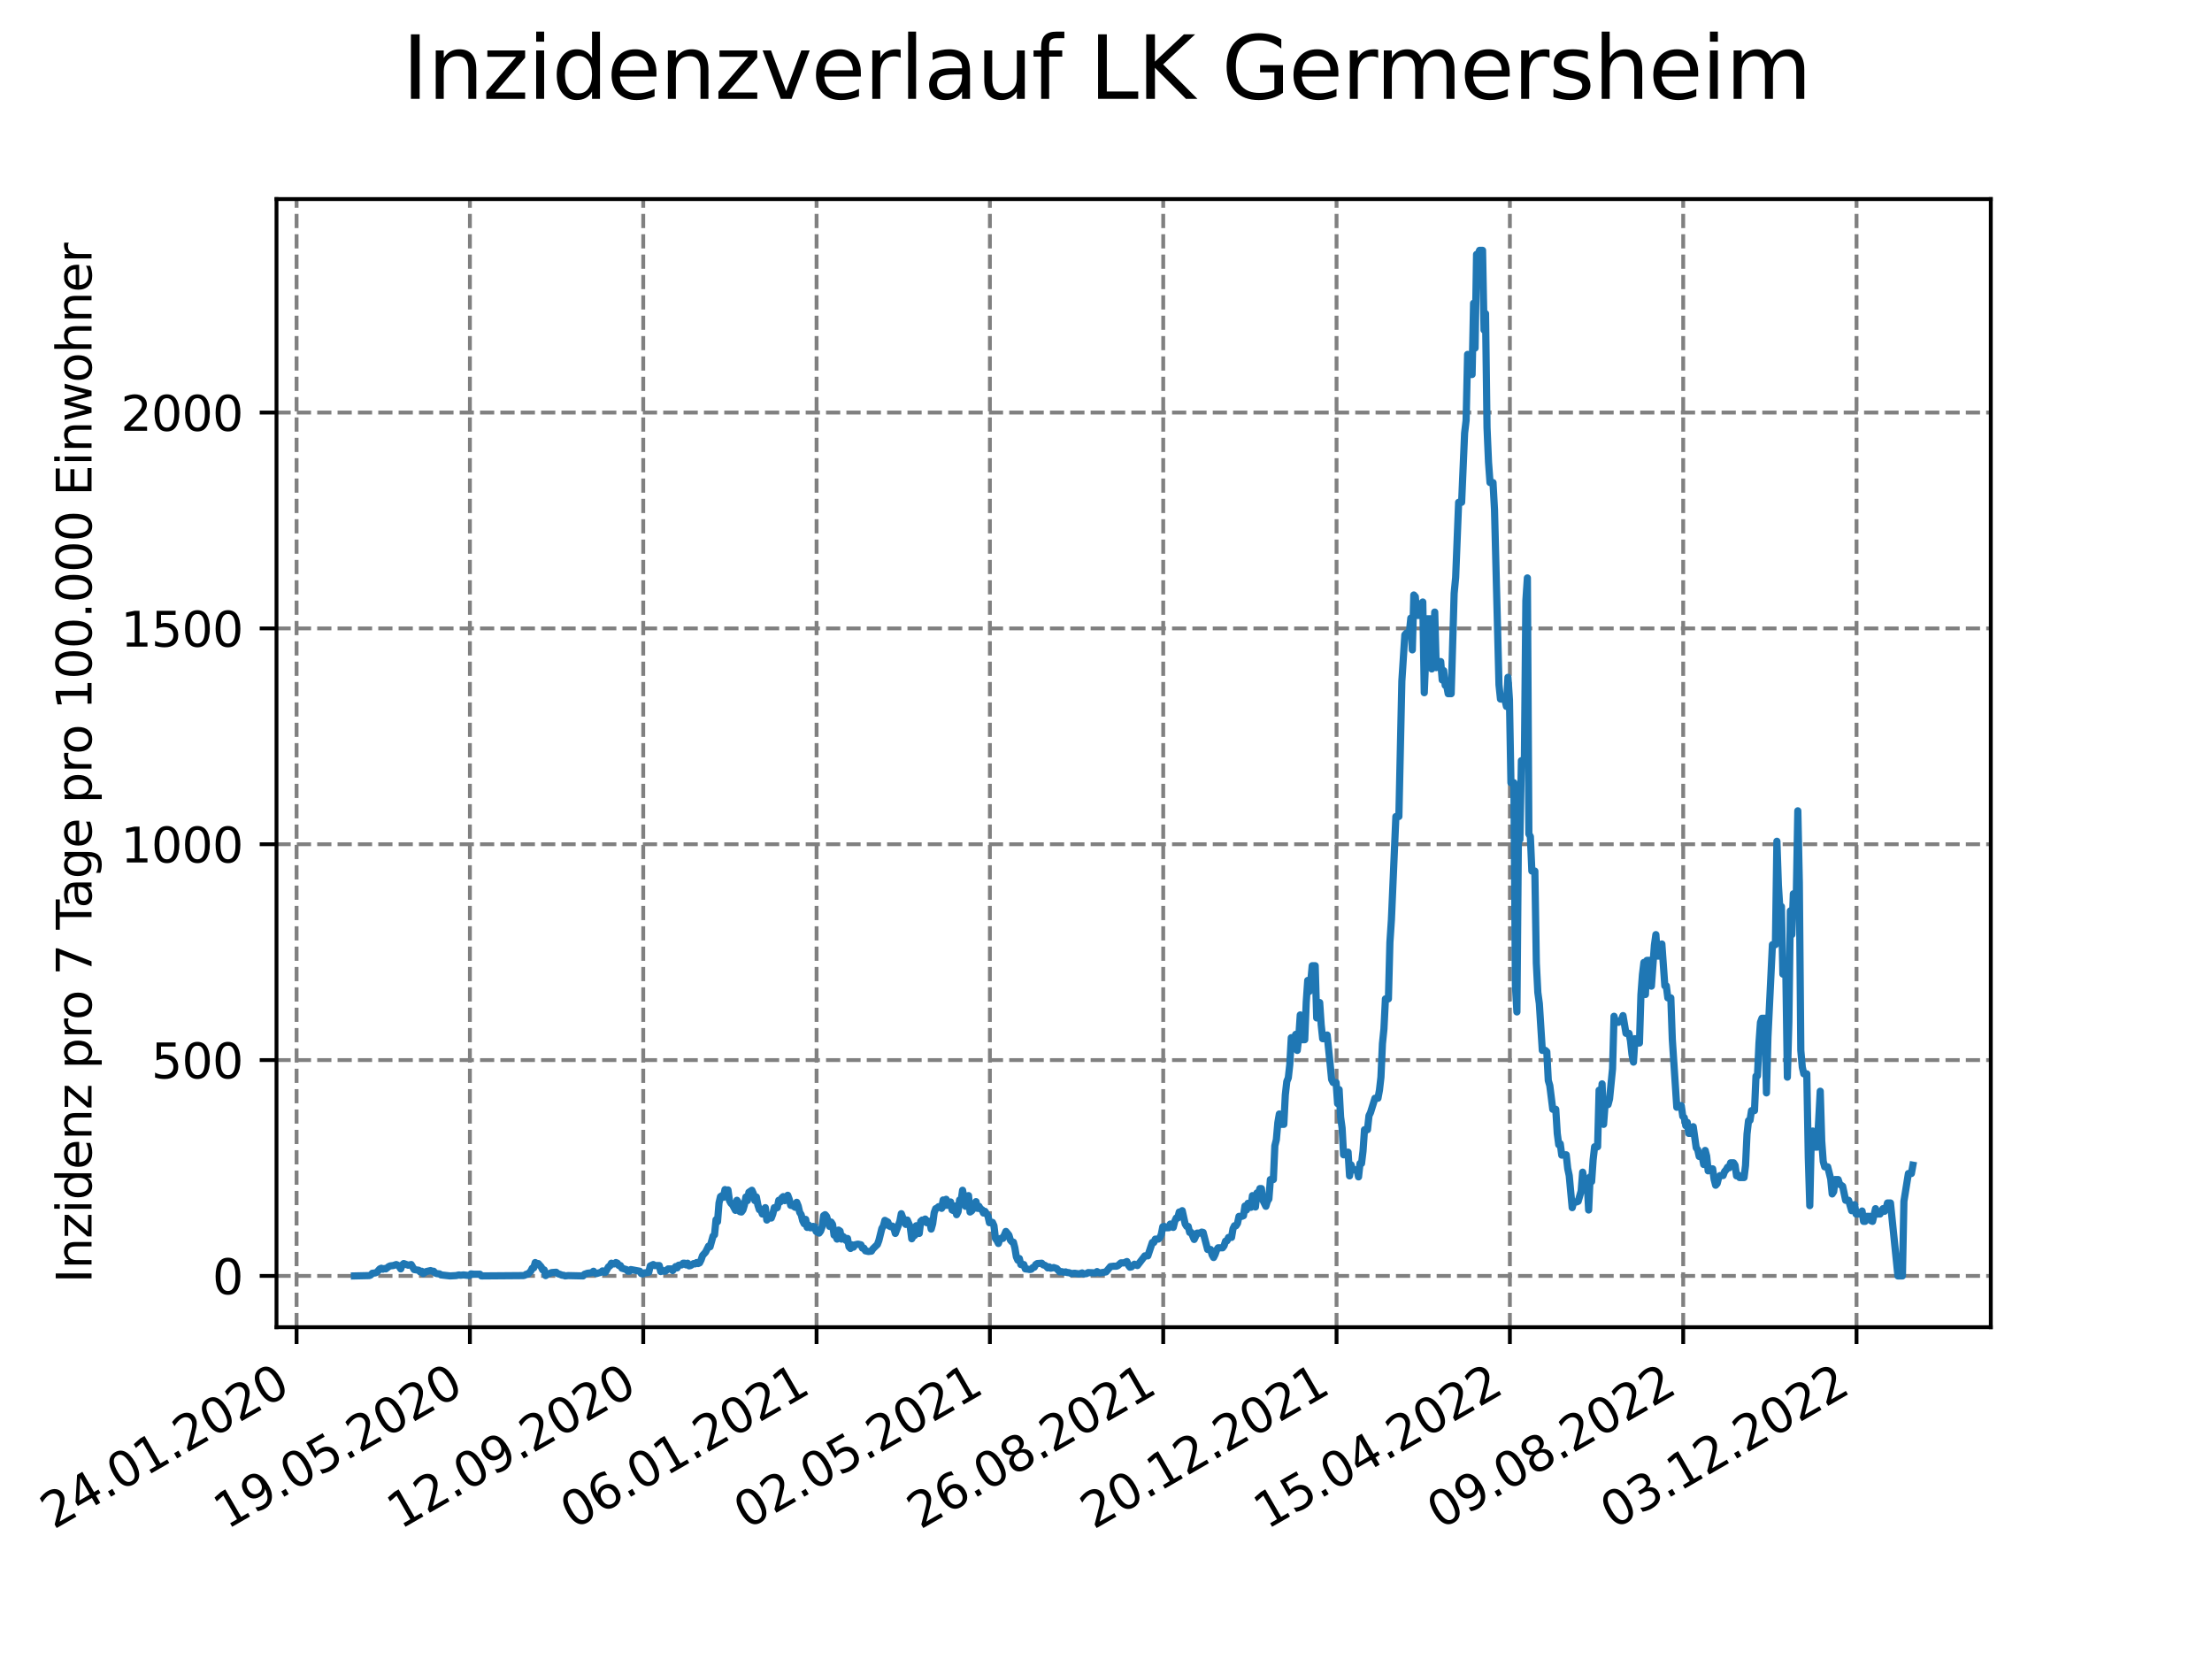 <?xml version="1.0" encoding="utf-8" standalone="no"?>
<!DOCTYPE svg PUBLIC "-//W3C//DTD SVG 1.1//EN"
  "http://www.w3.org/Graphics/SVG/1.1/DTD/svg11.dtd">
<svg xmlns:xlink="http://www.w3.org/1999/xlink" width="460.8pt" height="345.6pt" viewBox="0 0 460.8 345.6" xmlns="http://www.w3.org/2000/svg" version="1.1">
 <defs>
  <style type="text/css">*{stroke-linejoin: round; stroke-linecap: butt}</style>
 </defs>
 <g id="figure_1">
  <g id="patch_1">
   <path d="M 0 345.6 
L 460.8 345.6 
L 460.8 0 
L 0 0 
z
" style="fill: #ffffff"/>
  </g>
  <g id="axes_1">
   <g id="patch_2">
    <path d="M 57.6 276.48 
L 414.72 276.48 
L 414.72 41.472 
L 57.6 41.472 
z
" style="fill: #ffffff"/>
   </g>
   <g id="matplotlib.axis_1">
    <g id="xtick_1">
     <g id="line2d_1">
      <path d="M 61.784 276.48 
L 61.784 41.472 
" clip-path="url(#pcd611fc2a2)" style="fill: none; stroke-dasharray: 2.96,1.28; stroke-dashoffset: 0; stroke: #808080; stroke-width: 0.8"/>
     </g>
     <g id="line2d_2">
      <defs>
       <path id="mb6d4f9612e" d="M 0 0 
L 0 3.5 
" style="stroke: #000000; stroke-width: 0.8"/>
      </defs>
      <g>
       <use xlink:href="#mb6d4f9612e" x="61.784" y="276.48" style="stroke: #000000; stroke-width: 0.8"/>
      </g>
     </g>
     <g id="text_1">
      <!-- 24.01.2020 -->
      <g transform="translate(11.159 318.689) rotate(-30) scale(0.1 -0.1)">
       <defs>
        <path id="DejaVuSans-32" d="M 1228 531 
L 3431 531 
L 3431 0 
L 469 0 
L 469 531 
Q 828 903 1448 1529 
Q 2069 2156 2228 2338 
Q 2531 2678 2651 2914 
Q 2772 3150 2772 3378 
Q 2772 3750 2511 3984 
Q 2250 4219 1831 4219 
Q 1534 4219 1204 4116 
Q 875 4013 500 3803 
L 500 4441 
Q 881 4594 1212 4672 
Q 1544 4750 1819 4750 
Q 2544 4750 2975 4387 
Q 3406 4025 3406 3419 
Q 3406 3131 3298 2873 
Q 3191 2616 2906 2266 
Q 2828 2175 2409 1742 
Q 1991 1309 1228 531 
z
" transform="scale(0.016)"/>
        <path id="DejaVuSans-34" d="M 2419 4116 
L 825 1625 
L 2419 1625 
L 2419 4116 
z
M 2253 4666 
L 3047 4666 
L 3047 1625 
L 3713 1625 
L 3713 1100 
L 3047 1100 
L 3047 0 
L 2419 0 
L 2419 1100 
L 313 1100 
L 313 1709 
L 2253 4666 
z
" transform="scale(0.016)"/>
        <path id="DejaVuSans-2e" d="M 684 794 
L 1344 794 
L 1344 0 
L 684 0 
L 684 794 
z
" transform="scale(0.016)"/>
        <path id="DejaVuSans-30" d="M 2034 4250 
Q 1547 4250 1301 3770 
Q 1056 3291 1056 2328 
Q 1056 1369 1301 889 
Q 1547 409 2034 409 
Q 2525 409 2770 889 
Q 3016 1369 3016 2328 
Q 3016 3291 2770 3770 
Q 2525 4250 2034 4250 
z
M 2034 4750 
Q 2819 4750 3233 4129 
Q 3647 3509 3647 2328 
Q 3647 1150 3233 529 
Q 2819 -91 2034 -91 
Q 1250 -91 836 529 
Q 422 1150 422 2328 
Q 422 3509 836 4129 
Q 1250 4750 2034 4750 
z
" transform="scale(0.016)"/>
        <path id="DejaVuSans-31" d="M 794 531 
L 1825 531 
L 1825 4091 
L 703 3866 
L 703 4441 
L 1819 4666 
L 2450 4666 
L 2450 531 
L 3481 531 
L 3481 0 
L 794 0 
L 794 531 
z
" transform="scale(0.016)"/>
       </defs>
       <use xlink:href="#DejaVuSans-32"/>
       <use xlink:href="#DejaVuSans-34" x="63.623"/>
       <use xlink:href="#DejaVuSans-2e" x="127.246"/>
       <use xlink:href="#DejaVuSans-30" x="159.033"/>
       <use xlink:href="#DejaVuSans-31" x="222.656"/>
       <use xlink:href="#DejaVuSans-2e" x="286.279"/>
       <use xlink:href="#DejaVuSans-32" x="318.066"/>
       <use xlink:href="#DejaVuSans-30" x="381.689"/>
       <use xlink:href="#DejaVuSans-32" x="445.312"/>
       <use xlink:href="#DejaVuSans-30" x="508.936"/>
      </g>
     </g>
    </g>
    <g id="xtick_2">
     <g id="line2d_3">
      <path d="M 97.891 276.48 
L 97.891 41.472 
" clip-path="url(#pcd611fc2a2)" style="fill: none; stroke-dasharray: 2.96,1.28; stroke-dashoffset: 0; stroke: #808080; stroke-width: 0.8"/>
     </g>
     <g id="line2d_4">
      <g>
       <use xlink:href="#mb6d4f9612e" x="97.891" y="276.48" style="stroke: #000000; stroke-width: 0.8"/>
      </g>
     </g>
     <g id="text_2">
      <!-- 19.05.2020 -->
      <g transform="translate(47.266 318.689) rotate(-30) scale(0.1 -0.1)">
       <defs>
        <path id="DejaVuSans-39" d="M 703 97 
L 703 672 
Q 941 559 1184 500 
Q 1428 441 1663 441 
Q 2288 441 2617 861 
Q 2947 1281 2994 2138 
Q 2813 1869 2534 1725 
Q 2256 1581 1919 1581 
Q 1219 1581 811 2004 
Q 403 2428 403 3163 
Q 403 3881 828 4315 
Q 1253 4750 1959 4750 
Q 2769 4750 3195 4129 
Q 3622 3509 3622 2328 
Q 3622 1225 3098 567 
Q 2575 -91 1691 -91 
Q 1453 -91 1209 -44 
Q 966 3 703 97 
z
M 1959 2075 
Q 2384 2075 2632 2365 
Q 2881 2656 2881 3163 
Q 2881 3666 2632 3958 
Q 2384 4250 1959 4250 
Q 1534 4250 1286 3958 
Q 1038 3666 1038 3163 
Q 1038 2656 1286 2365 
Q 1534 2075 1959 2075 
z
" transform="scale(0.016)"/>
        <path id="DejaVuSans-35" d="M 691 4666 
L 3169 4666 
L 3169 4134 
L 1269 4134 
L 1269 2991 
Q 1406 3038 1543 3061 
Q 1681 3084 1819 3084 
Q 2600 3084 3056 2656 
Q 3513 2228 3513 1497 
Q 3513 744 3044 326 
Q 2575 -91 1722 -91 
Q 1428 -91 1123 -41 
Q 819 9 494 109 
L 494 744 
Q 775 591 1075 516 
Q 1375 441 1709 441 
Q 2250 441 2565 725 
Q 2881 1009 2881 1497 
Q 2881 1984 2565 2268 
Q 2250 2553 1709 2553 
Q 1456 2553 1204 2497 
Q 953 2441 691 2322 
L 691 4666 
z
" transform="scale(0.016)"/>
       </defs>
       <use xlink:href="#DejaVuSans-31"/>
       <use xlink:href="#DejaVuSans-39" x="63.623"/>
       <use xlink:href="#DejaVuSans-2e" x="127.246"/>
       <use xlink:href="#DejaVuSans-30" x="159.033"/>
       <use xlink:href="#DejaVuSans-35" x="222.656"/>
       <use xlink:href="#DejaVuSans-2e" x="286.279"/>
       <use xlink:href="#DejaVuSans-32" x="318.066"/>
       <use xlink:href="#DejaVuSans-30" x="381.689"/>
       <use xlink:href="#DejaVuSans-32" x="445.312"/>
       <use xlink:href="#DejaVuSans-30" x="508.936"/>
      </g>
     </g>
    </g>
    <g id="xtick_3">
     <g id="line2d_5">
      <path d="M 133.999 276.48 
L 133.999 41.472 
" clip-path="url(#pcd611fc2a2)" style="fill: none; stroke-dasharray: 2.96,1.28; stroke-dashoffset: 0; stroke: #808080; stroke-width: 0.8"/>
     </g>
     <g id="line2d_6">
      <g>
       <use xlink:href="#mb6d4f9612e" x="133.999" y="276.48" style="stroke: #000000; stroke-width: 0.8"/>
      </g>
     </g>
     <g id="text_3">
      <!-- 12.09.2020 -->
      <g transform="translate(83.373 318.689) rotate(-30) scale(0.1 -0.1)">
       <use xlink:href="#DejaVuSans-31"/>
       <use xlink:href="#DejaVuSans-32" x="63.623"/>
       <use xlink:href="#DejaVuSans-2e" x="127.246"/>
       <use xlink:href="#DejaVuSans-30" x="159.033"/>
       <use xlink:href="#DejaVuSans-39" x="222.656"/>
       <use xlink:href="#DejaVuSans-2e" x="286.279"/>
       <use xlink:href="#DejaVuSans-32" x="318.066"/>
       <use xlink:href="#DejaVuSans-30" x="381.689"/>
       <use xlink:href="#DejaVuSans-32" x="445.312"/>
       <use xlink:href="#DejaVuSans-30" x="508.936"/>
      </g>
     </g>
    </g>
    <g id="xtick_4">
     <g id="line2d_7">
      <path d="M 170.106 276.48 
L 170.106 41.472 
" clip-path="url(#pcd611fc2a2)" style="fill: none; stroke-dasharray: 2.96,1.28; stroke-dashoffset: 0; stroke: #808080; stroke-width: 0.8"/>
     </g>
     <g id="line2d_8">
      <g>
       <use xlink:href="#mb6d4f9612e" x="170.106" y="276.48" style="stroke: #000000; stroke-width: 0.8"/>
      </g>
     </g>
     <g id="text_4">
      <!-- 06.01.2021 -->
      <g transform="translate(119.481 318.689) rotate(-30) scale(0.1 -0.1)">
       <defs>
        <path id="DejaVuSans-36" d="M 2113 2584 
Q 1688 2584 1439 2293 
Q 1191 2003 1191 1497 
Q 1191 994 1439 701 
Q 1688 409 2113 409 
Q 2538 409 2786 701 
Q 3034 994 3034 1497 
Q 3034 2003 2786 2293 
Q 2538 2584 2113 2584 
z
M 3366 4563 
L 3366 3988 
Q 3128 4100 2886 4159 
Q 2644 4219 2406 4219 
Q 1781 4219 1451 3797 
Q 1122 3375 1075 2522 
Q 1259 2794 1537 2939 
Q 1816 3084 2150 3084 
Q 2853 3084 3261 2657 
Q 3669 2231 3669 1497 
Q 3669 778 3244 343 
Q 2819 -91 2113 -91 
Q 1303 -91 875 529 
Q 447 1150 447 2328 
Q 447 3434 972 4092 
Q 1497 4750 2381 4750 
Q 2619 4750 2861 4703 
Q 3103 4656 3366 4563 
z
" transform="scale(0.016)"/>
       </defs>
       <use xlink:href="#DejaVuSans-30"/>
       <use xlink:href="#DejaVuSans-36" x="63.623"/>
       <use xlink:href="#DejaVuSans-2e" x="127.246"/>
       <use xlink:href="#DejaVuSans-30" x="159.033"/>
       <use xlink:href="#DejaVuSans-31" x="222.656"/>
       <use xlink:href="#DejaVuSans-2e" x="286.279"/>
       <use xlink:href="#DejaVuSans-32" x="318.066"/>
       <use xlink:href="#DejaVuSans-30" x="381.689"/>
       <use xlink:href="#DejaVuSans-32" x="445.312"/>
       <use xlink:href="#DejaVuSans-31" x="508.936"/>
      </g>
     </g>
    </g>
    <g id="xtick_5">
     <g id="line2d_9">
      <path d="M 206.213 276.48 
L 206.213 41.472 
" clip-path="url(#pcd611fc2a2)" style="fill: none; stroke-dasharray: 2.96,1.28; stroke-dashoffset: 0; stroke: #808080; stroke-width: 0.8"/>
     </g>
     <g id="line2d_10">
      <g>
       <use xlink:href="#mb6d4f9612e" x="206.213" y="276.48" style="stroke: #000000; stroke-width: 0.8"/>
      </g>
     </g>
     <g id="text_5">
      <!-- 02.05.2021 -->
      <g transform="translate(155.588 318.689) rotate(-30) scale(0.1 -0.1)">
       <use xlink:href="#DejaVuSans-30"/>
       <use xlink:href="#DejaVuSans-32" x="63.623"/>
       <use xlink:href="#DejaVuSans-2e" x="127.246"/>
       <use xlink:href="#DejaVuSans-30" x="159.033"/>
       <use xlink:href="#DejaVuSans-35" x="222.656"/>
       <use xlink:href="#DejaVuSans-2e" x="286.279"/>
       <use xlink:href="#DejaVuSans-32" x="318.066"/>
       <use xlink:href="#DejaVuSans-30" x="381.689"/>
       <use xlink:href="#DejaVuSans-32" x="445.312"/>
       <use xlink:href="#DejaVuSans-31" x="508.936"/>
      </g>
     </g>
    </g>
    <g id="xtick_6">
     <g id="line2d_11">
      <path d="M 242.321 276.48 
L 242.321 41.472 
" clip-path="url(#pcd611fc2a2)" style="fill: none; stroke-dasharray: 2.96,1.28; stroke-dashoffset: 0; stroke: #808080; stroke-width: 0.8"/>
     </g>
     <g id="line2d_12">
      <g>
       <use xlink:href="#mb6d4f9612e" x="242.321" y="276.48" style="stroke: #000000; stroke-width: 0.8"/>
      </g>
     </g>
     <g id="text_6">
      <!-- 26.08.2021 -->
      <g transform="translate(191.695 318.689) rotate(-30) scale(0.1 -0.1)">
       <defs>
        <path id="DejaVuSans-38" d="M 2034 2216 
Q 1584 2216 1326 1975 
Q 1069 1734 1069 1313 
Q 1069 891 1326 650 
Q 1584 409 2034 409 
Q 2484 409 2743 651 
Q 3003 894 3003 1313 
Q 3003 1734 2745 1975 
Q 2488 2216 2034 2216 
z
M 1403 2484 
Q 997 2584 770 2862 
Q 544 3141 544 3541 
Q 544 4100 942 4425 
Q 1341 4750 2034 4750 
Q 2731 4750 3128 4425 
Q 3525 4100 3525 3541 
Q 3525 3141 3298 2862 
Q 3072 2584 2669 2484 
Q 3125 2378 3379 2068 
Q 3634 1759 3634 1313 
Q 3634 634 3220 271 
Q 2806 -91 2034 -91 
Q 1263 -91 848 271 
Q 434 634 434 1313 
Q 434 1759 690 2068 
Q 947 2378 1403 2484 
z
M 1172 3481 
Q 1172 3119 1398 2916 
Q 1625 2713 2034 2713 
Q 2441 2713 2670 2916 
Q 2900 3119 2900 3481 
Q 2900 3844 2670 4047 
Q 2441 4250 2034 4250 
Q 1625 4250 1398 4047 
Q 1172 3844 1172 3481 
z
" transform="scale(0.016)"/>
       </defs>
       <use xlink:href="#DejaVuSans-32"/>
       <use xlink:href="#DejaVuSans-36" x="63.623"/>
       <use xlink:href="#DejaVuSans-2e" x="127.246"/>
       <use xlink:href="#DejaVuSans-30" x="159.033"/>
       <use xlink:href="#DejaVuSans-38" x="222.656"/>
       <use xlink:href="#DejaVuSans-2e" x="286.279"/>
       <use xlink:href="#DejaVuSans-32" x="318.066"/>
       <use xlink:href="#DejaVuSans-30" x="381.689"/>
       <use xlink:href="#DejaVuSans-32" x="445.312"/>
       <use xlink:href="#DejaVuSans-31" x="508.936"/>
      </g>
     </g>
    </g>
    <g id="xtick_7">
     <g id="line2d_13">
      <path d="M 278.428 276.48 
L 278.428 41.472 
" clip-path="url(#pcd611fc2a2)" style="fill: none; stroke-dasharray: 2.96,1.28; stroke-dashoffset: 0; stroke: #808080; stroke-width: 0.8"/>
     </g>
     <g id="line2d_14">
      <g>
       <use xlink:href="#mb6d4f9612e" x="278.428" y="276.48" style="stroke: #000000; stroke-width: 0.8"/>
      </g>
     </g>
     <g id="text_7">
      <!-- 20.12.2021 -->
      <g transform="translate(227.803 318.689) rotate(-30) scale(0.1 -0.1)">
       <use xlink:href="#DejaVuSans-32"/>
       <use xlink:href="#DejaVuSans-30" x="63.623"/>
       <use xlink:href="#DejaVuSans-2e" x="127.246"/>
       <use xlink:href="#DejaVuSans-31" x="159.033"/>
       <use xlink:href="#DejaVuSans-32" x="222.656"/>
       <use xlink:href="#DejaVuSans-2e" x="286.279"/>
       <use xlink:href="#DejaVuSans-32" x="318.066"/>
       <use xlink:href="#DejaVuSans-30" x="381.689"/>
       <use xlink:href="#DejaVuSans-32" x="445.312"/>
       <use xlink:href="#DejaVuSans-31" x="508.936"/>
      </g>
     </g>
    </g>
    <g id="xtick_8">
     <g id="line2d_15">
      <path d="M 314.535 276.48 
L 314.535 41.472 
" clip-path="url(#pcd611fc2a2)" style="fill: none; stroke-dasharray: 2.96,1.28; stroke-dashoffset: 0; stroke: #808080; stroke-width: 0.8"/>
     </g>
     <g id="line2d_16">
      <g>
       <use xlink:href="#mb6d4f9612e" x="314.535" y="276.48" style="stroke: #000000; stroke-width: 0.8"/>
      </g>
     </g>
     <g id="text_8">
      <!-- 15.04.2022 -->
      <g transform="translate(263.91 318.689) rotate(-30) scale(0.1 -0.1)">
       <use xlink:href="#DejaVuSans-31"/>
       <use xlink:href="#DejaVuSans-35" x="63.623"/>
       <use xlink:href="#DejaVuSans-2e" x="127.246"/>
       <use xlink:href="#DejaVuSans-30" x="159.033"/>
       <use xlink:href="#DejaVuSans-34" x="222.656"/>
       <use xlink:href="#DejaVuSans-2e" x="286.279"/>
       <use xlink:href="#DejaVuSans-32" x="318.066"/>
       <use xlink:href="#DejaVuSans-30" x="381.689"/>
       <use xlink:href="#DejaVuSans-32" x="445.312"/>
       <use xlink:href="#DejaVuSans-32" x="508.936"/>
      </g>
     </g>
    </g>
    <g id="xtick_9">
     <g id="line2d_17">
      <path d="M 350.642 276.48 
L 350.642 41.472 
" clip-path="url(#pcd611fc2a2)" style="fill: none; stroke-dasharray: 2.96,1.28; stroke-dashoffset: 0; stroke: #808080; stroke-width: 0.8"/>
     </g>
     <g id="line2d_18">
      <g>
       <use xlink:href="#mb6d4f9612e" x="350.642" y="276.48" style="stroke: #000000; stroke-width: 0.8"/>
      </g>
     </g>
     <g id="text_9">
      <!-- 09.08.2022 -->
      <g transform="translate(300.017 318.689) rotate(-30) scale(0.1 -0.1)">
       <use xlink:href="#DejaVuSans-30"/>
       <use xlink:href="#DejaVuSans-39" x="63.623"/>
       <use xlink:href="#DejaVuSans-2e" x="127.246"/>
       <use xlink:href="#DejaVuSans-30" x="159.033"/>
       <use xlink:href="#DejaVuSans-38" x="222.656"/>
       <use xlink:href="#DejaVuSans-2e" x="286.279"/>
       <use xlink:href="#DejaVuSans-32" x="318.066"/>
       <use xlink:href="#DejaVuSans-30" x="381.689"/>
       <use xlink:href="#DejaVuSans-32" x="445.312"/>
       <use xlink:href="#DejaVuSans-32" x="508.936"/>
      </g>
     </g>
    </g>
    <g id="xtick_10">
     <g id="line2d_19">
      <path d="M 386.75 276.48 
L 386.75 41.472 
" clip-path="url(#pcd611fc2a2)" style="fill: none; stroke-dasharray: 2.96,1.28; stroke-dashoffset: 0; stroke: #808080; stroke-width: 0.8"/>
     </g>
     <g id="line2d_20">
      <g>
       <use xlink:href="#mb6d4f9612e" x="386.75" y="276.48" style="stroke: #000000; stroke-width: 0.8"/>
      </g>
     </g>
     <g id="text_10">
      <!-- 03.12.2022 -->
      <g transform="translate(336.125 318.689) rotate(-30) scale(0.1 -0.1)">
       <defs>
        <path id="DejaVuSans-33" d="M 2597 2516 
Q 3050 2419 3304 2112 
Q 3559 1806 3559 1356 
Q 3559 666 3084 287 
Q 2609 -91 1734 -91 
Q 1441 -91 1130 -33 
Q 819 25 488 141 
L 488 750 
Q 750 597 1062 519 
Q 1375 441 1716 441 
Q 2309 441 2620 675 
Q 2931 909 2931 1356 
Q 2931 1769 2642 2001 
Q 2353 2234 1838 2234 
L 1294 2234 
L 1294 2753 
L 1863 2753 
Q 2328 2753 2575 2939 
Q 2822 3125 2822 3475 
Q 2822 3834 2567 4026 
Q 2313 4219 1838 4219 
Q 1578 4219 1281 4162 
Q 984 4106 628 3988 
L 628 4550 
Q 988 4650 1302 4700 
Q 1616 4750 1894 4750 
Q 2613 4750 3031 4423 
Q 3450 4097 3450 3541 
Q 3450 3153 3228 2886 
Q 3006 2619 2597 2516 
z
" transform="scale(0.016)"/>
       </defs>
       <use xlink:href="#DejaVuSans-30"/>
       <use xlink:href="#DejaVuSans-33" x="63.623"/>
       <use xlink:href="#DejaVuSans-2e" x="127.246"/>
       <use xlink:href="#DejaVuSans-31" x="159.033"/>
       <use xlink:href="#DejaVuSans-32" x="222.656"/>
       <use xlink:href="#DejaVuSans-2e" x="286.279"/>
       <use xlink:href="#DejaVuSans-32" x="318.066"/>
       <use xlink:href="#DejaVuSans-30" x="381.689"/>
       <use xlink:href="#DejaVuSans-32" x="445.312"/>
       <use xlink:href="#DejaVuSans-32" x="508.936"/>
      </g>
     </g>
    </g>
   </g>
   <g id="matplotlib.axis_2">
    <g id="ytick_1">
     <g id="line2d_21">
      <path d="M 57.6 265.798 
L 414.72 265.798 
" clip-path="url(#pcd611fc2a2)" style="fill: none; stroke-dasharray: 2.96,1.28; stroke-dashoffset: 0; stroke: #808080; stroke-width: 0.8"/>
     </g>
     <g id="line2d_22">
      <defs>
       <path id="m5146f92b9c" d="M 0 0 
L -3.5 0 
" style="stroke: #000000; stroke-width: 0.8"/>
      </defs>
      <g>
       <use xlink:href="#m5146f92b9c" x="57.6" y="265.798" style="stroke: #000000; stroke-width: 0.8"/>
      </g>
     </g>
     <g id="text_11">
      <!-- 0 -->
      <g transform="translate(44.237 269.597) scale(0.1 -0.1)">
       <use xlink:href="#DejaVuSans-30"/>
      </g>
     </g>
    </g>
    <g id="ytick_2">
     <g id="line2d_23">
      <path d="M 57.6 220.834 
L 414.72 220.834 
" clip-path="url(#pcd611fc2a2)" style="fill: none; stroke-dasharray: 2.96,1.28; stroke-dashoffset: 0; stroke: #808080; stroke-width: 0.8"/>
     </g>
     <g id="line2d_24">
      <g>
       <use xlink:href="#m5146f92b9c" x="57.6" y="220.834" style="stroke: #000000; stroke-width: 0.8"/>
      </g>
     </g>
     <g id="text_12">
      <!-- 500 -->
      <g transform="translate(31.512 224.633) scale(0.1 -0.1)">
       <use xlink:href="#DejaVuSans-35"/>
       <use xlink:href="#DejaVuSans-30" x="63.623"/>
       <use xlink:href="#DejaVuSans-30" x="127.246"/>
      </g>
     </g>
    </g>
    <g id="ytick_3">
     <g id="line2d_25">
      <path d="M 57.6 175.87 
L 414.72 175.87 
" clip-path="url(#pcd611fc2a2)" style="fill: none; stroke-dasharray: 2.96,1.28; stroke-dashoffset: 0; stroke: #808080; stroke-width: 0.8"/>
     </g>
     <g id="line2d_26">
      <g>
       <use xlink:href="#m5146f92b9c" x="57.6" y="175.87" style="stroke: #000000; stroke-width: 0.8"/>
      </g>
     </g>
     <g id="text_13">
      <!-- 1000 -->
      <g transform="translate(25.15 179.669) scale(0.1 -0.1)">
       <use xlink:href="#DejaVuSans-31"/>
       <use xlink:href="#DejaVuSans-30" x="63.623"/>
       <use xlink:href="#DejaVuSans-30" x="127.246"/>
       <use xlink:href="#DejaVuSans-30" x="190.869"/>
      </g>
     </g>
    </g>
    <g id="ytick_4">
     <g id="line2d_27">
      <path d="M 57.6 130.906 
L 414.72 130.906 
" clip-path="url(#pcd611fc2a2)" style="fill: none; stroke-dasharray: 2.96,1.28; stroke-dashoffset: 0; stroke: #808080; stroke-width: 0.8"/>
     </g>
     <g id="line2d_28">
      <g>
       <use xlink:href="#m5146f92b9c" x="57.6" y="130.906" style="stroke: #000000; stroke-width: 0.8"/>
      </g>
     </g>
     <g id="text_14">
      <!-- 1500 -->
      <g transform="translate(25.15 134.706) scale(0.1 -0.1)">
       <use xlink:href="#DejaVuSans-31"/>
       <use xlink:href="#DejaVuSans-35" x="63.623"/>
       <use xlink:href="#DejaVuSans-30" x="127.246"/>
       <use xlink:href="#DejaVuSans-30" x="190.869"/>
      </g>
     </g>
    </g>
    <g id="ytick_5">
     <g id="line2d_29">
      <path d="M 57.6 85.943 
L 414.72 85.943 
" clip-path="url(#pcd611fc2a2)" style="fill: none; stroke-dasharray: 2.96,1.28; stroke-dashoffset: 0; stroke: #808080; stroke-width: 0.8"/>
     </g>
     <g id="line2d_30">
      <g>
       <use xlink:href="#m5146f92b9c" x="57.6" y="85.943" style="stroke: #000000; stroke-width: 0.8"/>
      </g>
     </g>
     <g id="text_15">
      <!-- 2000 -->
      <g transform="translate(25.15 89.742) scale(0.1 -0.1)">
       <use xlink:href="#DejaVuSans-32"/>
       <use xlink:href="#DejaVuSans-30" x="63.623"/>
       <use xlink:href="#DejaVuSans-30" x="127.246"/>
       <use xlink:href="#DejaVuSans-30" x="190.869"/>
      </g>
     </g>
    </g>
    <g id="text_16">
     <!-- Inzidenz pro 7 Tage pro 100.000 Einwohner -->
     <g transform="translate(19.07 267.301) rotate(-90) scale(0.1 -0.1)">
      <defs>
       <path id="DejaVuSans-49" d="M 628 4666 
L 1259 4666 
L 1259 0 
L 628 0 
L 628 4666 
z
" transform="scale(0.016)"/>
       <path id="DejaVuSans-6e" d="M 3513 2113 
L 3513 0 
L 2938 0 
L 2938 2094 
Q 2938 2591 2744 2837 
Q 2550 3084 2163 3084 
Q 1697 3084 1428 2787 
Q 1159 2491 1159 1978 
L 1159 0 
L 581 0 
L 581 3500 
L 1159 3500 
L 1159 2956 
Q 1366 3272 1645 3428 
Q 1925 3584 2291 3584 
Q 2894 3584 3203 3211 
Q 3513 2838 3513 2113 
z
" transform="scale(0.016)"/>
       <path id="DejaVuSans-7a" d="M 353 3500 
L 3084 3500 
L 3084 2975 
L 922 459 
L 3084 459 
L 3084 0 
L 275 0 
L 275 525 
L 2438 3041 
L 353 3041 
L 353 3500 
z
" transform="scale(0.016)"/>
       <path id="DejaVuSans-69" d="M 603 3500 
L 1178 3500 
L 1178 0 
L 603 0 
L 603 3500 
z
M 603 4863 
L 1178 4863 
L 1178 4134 
L 603 4134 
L 603 4863 
z
" transform="scale(0.016)"/>
       <path id="DejaVuSans-64" d="M 2906 2969 
L 2906 4863 
L 3481 4863 
L 3481 0 
L 2906 0 
L 2906 525 
Q 2725 213 2448 61 
Q 2172 -91 1784 -91 
Q 1150 -91 751 415 
Q 353 922 353 1747 
Q 353 2572 751 3078 
Q 1150 3584 1784 3584 
Q 2172 3584 2448 3432 
Q 2725 3281 2906 2969 
z
M 947 1747 
Q 947 1113 1208 752 
Q 1469 391 1925 391 
Q 2381 391 2643 752 
Q 2906 1113 2906 1747 
Q 2906 2381 2643 2742 
Q 2381 3103 1925 3103 
Q 1469 3103 1208 2742 
Q 947 2381 947 1747 
z
" transform="scale(0.016)"/>
       <path id="DejaVuSans-65" d="M 3597 1894 
L 3597 1613 
L 953 1613 
Q 991 1019 1311 708 
Q 1631 397 2203 397 
Q 2534 397 2845 478 
Q 3156 559 3463 722 
L 3463 178 
Q 3153 47 2828 -22 
Q 2503 -91 2169 -91 
Q 1331 -91 842 396 
Q 353 884 353 1716 
Q 353 2575 817 3079 
Q 1281 3584 2069 3584 
Q 2775 3584 3186 3129 
Q 3597 2675 3597 1894 
z
M 3022 2063 
Q 3016 2534 2758 2815 
Q 2500 3097 2075 3097 
Q 1594 3097 1305 2825 
Q 1016 2553 972 2059 
L 3022 2063 
z
" transform="scale(0.016)"/>
       <path id="DejaVuSans-20" transform="scale(0.016)"/>
       <path id="DejaVuSans-70" d="M 1159 525 
L 1159 -1331 
L 581 -1331 
L 581 3500 
L 1159 3500 
L 1159 2969 
Q 1341 3281 1617 3432 
Q 1894 3584 2278 3584 
Q 2916 3584 3314 3078 
Q 3713 2572 3713 1747 
Q 3713 922 3314 415 
Q 2916 -91 2278 -91 
Q 1894 -91 1617 61 
Q 1341 213 1159 525 
z
M 3116 1747 
Q 3116 2381 2855 2742 
Q 2594 3103 2138 3103 
Q 1681 3103 1420 2742 
Q 1159 2381 1159 1747 
Q 1159 1113 1420 752 
Q 1681 391 2138 391 
Q 2594 391 2855 752 
Q 3116 1113 3116 1747 
z
" transform="scale(0.016)"/>
       <path id="DejaVuSans-72" d="M 2631 2963 
Q 2534 3019 2420 3045 
Q 2306 3072 2169 3072 
Q 1681 3072 1420 2755 
Q 1159 2438 1159 1844 
L 1159 0 
L 581 0 
L 581 3500 
L 1159 3500 
L 1159 2956 
Q 1341 3275 1631 3429 
Q 1922 3584 2338 3584 
Q 2397 3584 2469 3576 
Q 2541 3569 2628 3553 
L 2631 2963 
z
" transform="scale(0.016)"/>
       <path id="DejaVuSans-6f" d="M 1959 3097 
Q 1497 3097 1228 2736 
Q 959 2375 959 1747 
Q 959 1119 1226 758 
Q 1494 397 1959 397 
Q 2419 397 2687 759 
Q 2956 1122 2956 1747 
Q 2956 2369 2687 2733 
Q 2419 3097 1959 3097 
z
M 1959 3584 
Q 2709 3584 3137 3096 
Q 3566 2609 3566 1747 
Q 3566 888 3137 398 
Q 2709 -91 1959 -91 
Q 1206 -91 779 398 
Q 353 888 353 1747 
Q 353 2609 779 3096 
Q 1206 3584 1959 3584 
z
" transform="scale(0.016)"/>
       <path id="DejaVuSans-37" d="M 525 4666 
L 3525 4666 
L 3525 4397 
L 1831 0 
L 1172 0 
L 2766 4134 
L 525 4134 
L 525 4666 
z
" transform="scale(0.016)"/>
       <path id="DejaVuSans-54" d="M -19 4666 
L 3928 4666 
L 3928 4134 
L 2272 4134 
L 2272 0 
L 1638 0 
L 1638 4134 
L -19 4134 
L -19 4666 
z
" transform="scale(0.016)"/>
       <path id="DejaVuSans-61" d="M 2194 1759 
Q 1497 1759 1228 1600 
Q 959 1441 959 1056 
Q 959 750 1161 570 
Q 1363 391 1709 391 
Q 2188 391 2477 730 
Q 2766 1069 2766 1631 
L 2766 1759 
L 2194 1759 
z
M 3341 1997 
L 3341 0 
L 2766 0 
L 2766 531 
Q 2569 213 2275 61 
Q 1981 -91 1556 -91 
Q 1019 -91 701 211 
Q 384 513 384 1019 
Q 384 1609 779 1909 
Q 1175 2209 1959 2209 
L 2766 2209 
L 2766 2266 
Q 2766 2663 2505 2880 
Q 2244 3097 1772 3097 
Q 1472 3097 1187 3025 
Q 903 2953 641 2809 
L 641 3341 
Q 956 3463 1253 3523 
Q 1550 3584 1831 3584 
Q 2591 3584 2966 3190 
Q 3341 2797 3341 1997 
z
" transform="scale(0.016)"/>
       <path id="DejaVuSans-67" d="M 2906 1791 
Q 2906 2416 2648 2759 
Q 2391 3103 1925 3103 
Q 1463 3103 1205 2759 
Q 947 2416 947 1791 
Q 947 1169 1205 825 
Q 1463 481 1925 481 
Q 2391 481 2648 825 
Q 2906 1169 2906 1791 
z
M 3481 434 
Q 3481 -459 3084 -895 
Q 2688 -1331 1869 -1331 
Q 1566 -1331 1297 -1286 
Q 1028 -1241 775 -1147 
L 775 -588 
Q 1028 -725 1275 -790 
Q 1522 -856 1778 -856 
Q 2344 -856 2625 -561 
Q 2906 -266 2906 331 
L 2906 616 
Q 2728 306 2450 153 
Q 2172 0 1784 0 
Q 1141 0 747 490 
Q 353 981 353 1791 
Q 353 2603 747 3093 
Q 1141 3584 1784 3584 
Q 2172 3584 2450 3431 
Q 2728 3278 2906 2969 
L 2906 3500 
L 3481 3500 
L 3481 434 
z
" transform="scale(0.016)"/>
       <path id="DejaVuSans-45" d="M 628 4666 
L 3578 4666 
L 3578 4134 
L 1259 4134 
L 1259 2753 
L 3481 2753 
L 3481 2222 
L 1259 2222 
L 1259 531 
L 3634 531 
L 3634 0 
L 628 0 
L 628 4666 
z
" transform="scale(0.016)"/>
       <path id="DejaVuSans-77" d="M 269 3500 
L 844 3500 
L 1563 769 
L 2278 3500 
L 2956 3500 
L 3675 769 
L 4391 3500 
L 4966 3500 
L 4050 0 
L 3372 0 
L 2619 2869 
L 1863 0 
L 1184 0 
L 269 3500 
z
" transform="scale(0.016)"/>
       <path id="DejaVuSans-68" d="M 3513 2113 
L 3513 0 
L 2938 0 
L 2938 2094 
Q 2938 2591 2744 2837 
Q 2550 3084 2163 3084 
Q 1697 3084 1428 2787 
Q 1159 2491 1159 1978 
L 1159 0 
L 581 0 
L 581 4863 
L 1159 4863 
L 1159 2956 
Q 1366 3272 1645 3428 
Q 1925 3584 2291 3584 
Q 2894 3584 3203 3211 
Q 3513 2838 3513 2113 
z
" transform="scale(0.016)"/>
      </defs>
      <use xlink:href="#DejaVuSans-49"/>
      <use xlink:href="#DejaVuSans-6e" x="29.492"/>
      <use xlink:href="#DejaVuSans-7a" x="92.871"/>
      <use xlink:href="#DejaVuSans-69" x="145.361"/>
      <use xlink:href="#DejaVuSans-64" x="173.145"/>
      <use xlink:href="#DejaVuSans-65" x="236.621"/>
      <use xlink:href="#DejaVuSans-6e" x="298.145"/>
      <use xlink:href="#DejaVuSans-7a" x="361.523"/>
      <use xlink:href="#DejaVuSans-20" x="414.014"/>
      <use xlink:href="#DejaVuSans-70" x="445.801"/>
      <use xlink:href="#DejaVuSans-72" x="509.277"/>
      <use xlink:href="#DejaVuSans-6f" x="548.141"/>
      <use xlink:href="#DejaVuSans-20" x="609.322"/>
      <use xlink:href="#DejaVuSans-37" x="641.109"/>
      <use xlink:href="#DejaVuSans-20" x="704.732"/>
      <use xlink:href="#DejaVuSans-54" x="736.52"/>
      <use xlink:href="#DejaVuSans-61" x="781.104"/>
      <use xlink:href="#DejaVuSans-67" x="842.383"/>
      <use xlink:href="#DejaVuSans-65" x="905.859"/>
      <use xlink:href="#DejaVuSans-20" x="967.383"/>
      <use xlink:href="#DejaVuSans-70" x="999.17"/>
      <use xlink:href="#DejaVuSans-72" x="1062.646"/>
      <use xlink:href="#DejaVuSans-6f" x="1101.51"/>
      <use xlink:href="#DejaVuSans-20" x="1162.691"/>
      <use xlink:href="#DejaVuSans-31" x="1194.479"/>
      <use xlink:href="#DejaVuSans-30" x="1258.102"/>
      <use xlink:href="#DejaVuSans-30" x="1321.725"/>
      <use xlink:href="#DejaVuSans-2e" x="1385.348"/>
      <use xlink:href="#DejaVuSans-30" x="1417.135"/>
      <use xlink:href="#DejaVuSans-30" x="1480.758"/>
      <use xlink:href="#DejaVuSans-30" x="1544.381"/>
      <use xlink:href="#DejaVuSans-20" x="1608.004"/>
      <use xlink:href="#DejaVuSans-45" x="1639.791"/>
      <use xlink:href="#DejaVuSans-69" x="1702.975"/>
      <use xlink:href="#DejaVuSans-6e" x="1730.758"/>
      <use xlink:href="#DejaVuSans-77" x="1794.137"/>
      <use xlink:href="#DejaVuSans-6f" x="1875.924"/>
      <use xlink:href="#DejaVuSans-68" x="1937.105"/>
      <use xlink:href="#DejaVuSans-6e" x="2000.484"/>
      <use xlink:href="#DejaVuSans-65" x="2063.863"/>
      <use xlink:href="#DejaVuSans-72" x="2125.387"/>
     </g>
    </g>
   </g>
   <g id="line2d_31">
    <path d="M 73.833 265.798 
L 76.945 265.728 
L 77.257 265.589 
L 77.568 265.24 
L 78.191 265.17 
L 78.502 265.031 
L 79.124 264.334 
L 79.436 264.195 
L 79.747 264.404 
L 80.058 264.264 
L 80.369 264.334 
L 80.992 263.846 
L 81.303 263.707 
L 81.926 263.637 
L 82.548 263.428 
L 82.86 263.567 
L 83.171 263.846 
L 83.482 264.334 
L 83.793 263.498 
L 84.105 263.219 
L 85.038 263.567 
L 85.661 263.428 
L 86.284 264.473 
L 87.217 264.613 
L 87.529 264.961 
L 87.84 264.822 
L 88.151 265.31 
L 88.774 264.892 
L 89.707 264.683 
L 90.019 264.822 
L 90.33 264.822 
L 90.641 265.17 
L 90.953 265.31 
L 91.575 265.38 
L 91.886 265.589 
L 92.509 265.658 
L 93.131 265.728 
L 93.754 265.798 
L 94.999 265.728 
L 95.622 265.589 
L 95.933 265.658 
L 96.555 265.589 
L 97.178 265.658 
L 97.801 265.728 
L 98.112 265.38 
L 98.734 265.449 
L 99.979 265.449 
L 100.291 265.798 
L 109.006 265.728 
L 109.317 265.658 
L 109.629 265.449 
L 109.94 265.449 
L 110.563 264.822 
L 110.874 264.195 
L 111.185 264.125 
L 111.496 263.01 
L 111.808 263.219 
L 112.119 263.219 
L 112.741 263.916 
L 113.053 264.543 
L 113.364 264.543 
L 113.675 265.728 
L 113.987 265.449 
L 114.609 265.24 
L 114.92 265.101 
L 115.854 265.031 
L 116.165 265.31 
L 116.788 265.519 
L 117.099 265.658 
L 117.411 265.658 
L 117.722 265.798 
L 118.344 265.728 
L 121.457 265.798 
L 121.768 265.449 
L 122.391 265.24 
L 123.013 265.17 
L 123.325 265.101 
L 123.636 264.822 
L 123.947 265.17 
L 124.258 265.31 
L 125.192 265.031 
L 125.504 264.752 
L 125.815 265.031 
L 126.126 265.031 
L 126.749 263.916 
L 127.06 263.707 
L 127.371 263.149 
L 127.682 263.288 
L 127.994 263.288 
L 128.305 263.01 
L 128.616 263.149 
L 128.928 263.637 
L 129.239 263.637 
L 129.55 264.195 
L 130.484 264.473 
L 130.795 264.822 
L 131.106 264.822 
L 131.418 264.473 
L 133.285 264.822 
L 133.597 265.31 
L 133.908 265.38 
L 134.219 265.17 
L 134.842 265.101 
L 135.153 265.031 
L 135.464 263.707 
L 136.087 263.428 
L 136.398 263.637 
L 137.332 263.637 
L 137.643 264.892 
L 137.954 264.613 
L 138.266 264.822 
L 138.577 264.822 
L 139.199 264.334 
L 139.822 264.334 
L 140.133 264.683 
L 140.756 263.846 
L 141.067 264.125 
L 141.378 263.567 
L 142.001 263.498 
L 142.312 263.149 
L 142.623 263.149 
L 142.935 263.498 
L 143.246 263.149 
L 143.557 263.707 
L 143.868 263.637 
L 144.491 263.219 
L 144.802 263.288 
L 145.114 263.01 
L 145.425 263.219 
L 145.736 263.079 
L 146.047 262.452 
L 146.359 261.546 
L 146.981 260.849 
L 147.604 259.594 
L 147.915 259.734 
L 148.538 257.503 
L 148.849 257.224 
L 149.16 254.087 
L 149.471 254.506 
L 149.783 250.602 
L 150.094 249.278 
L 150.405 249.069 
L 150.716 249.417 
L 151.028 247.814 
L 151.339 249.348 
L 151.65 247.884 
L 151.961 250.114 
L 152.273 250.672 
L 152.584 250.951 
L 153.207 252.136 
L 153.518 250.045 
L 153.829 250.533 
L 154.14 252.415 
L 154.452 252.484 
L 154.763 252.066 
L 155.074 251.021 
L 155.385 249.348 
L 155.697 250.114 
L 156.008 248.372 
L 156.631 247.954 
L 156.942 248.651 
L 157.253 250.114 
L 157.564 249.348 
L 157.876 251.021 
L 158.187 251.996 
L 158.498 252.066 
L 158.809 252.903 
L 159.121 252.763 
L 159.432 251.578 
L 159.743 254.157 
L 160.054 253.809 
L 160.366 253.669 
L 160.677 253.739 
L 160.988 252.903 
L 161.3 251.578 
L 161.611 251.718 
L 161.922 251.578 
L 162.233 250.045 
L 162.545 250.393 
L 162.856 249.557 
L 163.167 249.278 
L 163.478 250.114 
L 164.101 248.999 
L 164.412 249.836 
L 164.724 251.09 
L 165.035 251.09 
L 165.657 251.508 
L 165.969 250.463 
L 166.28 251.23 
L 166.591 252.554 
L 166.902 253.042 
L 167.214 254.297 
L 167.525 254.924 
L 167.836 254.018 
L 168.148 255.691 
L 168.459 255.203 
L 168.77 255.76 
L 169.081 255.76 
L 169.393 255.482 
L 169.704 255.551 
L 170.015 256.527 
L 170.638 256.876 
L 170.949 256.457 
L 171.26 255.551 
L 171.571 253.251 
L 171.883 253.042 
L 172.194 253.39 
L 172.817 255.482 
L 173.128 254.575 
L 173.439 255.063 
L 173.75 257.294 
L 174.062 257.364 
L 174.373 258.13 
L 174.684 256.248 
L 174.995 256.457 
L 175.307 258.13 
L 175.618 257.573 
L 175.929 257.852 
L 176.241 258.409 
L 176.552 257.991 
L 176.863 259.734 
L 177.174 260.082 
L 177.486 259.315 
L 177.797 259.803 
L 178.108 259.315 
L 178.731 259.176 
L 179.353 259.315 
L 179.665 260.012 
L 179.976 260.012 
L 180.287 260.57 
L 180.91 260.709 
L 181.532 260.64 
L 181.843 260.152 
L 182.777 259.246 
L 183.088 258.409 
L 183.711 255.9 
L 184.022 255.412 
L 184.334 254.227 
L 184.956 254.575 
L 185.267 255.412 
L 185.579 255.551 
L 185.89 255.412 
L 186.201 255.83 
L 186.512 256.945 
L 187.446 254.436 
L 187.758 252.833 
L 188.069 253.669 
L 188.38 254.087 
L 188.691 255.063 
L 189.003 254.157 
L 189.625 255.621 
L 189.936 258.061 
L 190.248 257.503 
L 190.559 257.364 
L 190.87 255.342 
L 191.181 256.876 
L 191.493 256.945 
L 191.804 254.436 
L 192.115 254.157 
L 192.427 254.506 
L 192.738 253.948 
L 193.049 254.715 
L 193.36 254.366 
L 193.672 254.506 
L 193.983 256.039 
L 194.294 254.924 
L 194.605 252.624 
L 194.917 251.787 
L 195.228 251.648 
L 195.539 251.369 
L 195.851 251.369 
L 196.162 251.718 
L 196.473 249.975 
L 196.784 251.16 
L 197.096 249.836 
L 197.407 251.09 
L 197.718 250.463 
L 198.029 250.393 
L 198.341 252.066 
L 198.652 252.205 
L 198.963 251.23 
L 199.275 253.042 
L 199.586 252.415 
L 199.897 249.975 
L 200.208 250.184 
L 200.52 247.954 
L 201.142 251.299 
L 201.453 250.393 
L 201.765 249.069 
L 202.076 252.484 
L 202.387 252.275 
L 202.698 251.857 
L 203.321 250.323 
L 203.632 251.718 
L 203.944 251.299 
L 204.255 251.857 
L 204.566 251.996 
L 204.877 252.693 
L 205.189 252.345 
L 205.811 253.321 
L 206.122 254.715 
L 206.745 254.645 
L 207.056 255.342 
L 207.368 257.991 
L 207.679 258.409 
L 207.99 259.037 
L 208.301 258.061 
L 208.613 257.921 
L 208.924 257.991 
L 209.546 256.527 
L 210.169 257.294 
L 210.48 258.339 
L 210.792 258.688 
L 211.103 258.758 
L 211.414 259.943 
L 211.725 261.825 
L 212.037 262.522 
L 212.348 262.173 
L 212.659 263.428 
L 212.97 263.498 
L 213.282 263.428 
L 213.593 264.334 
L 214.215 264.404 
L 214.527 264.473 
L 214.838 264.404 
L 215.149 264.055 
L 215.461 263.986 
L 215.772 263.428 
L 216.083 263.219 
L 217.017 263.149 
L 217.328 263.498 
L 217.639 263.567 
L 217.951 263.776 
L 218.262 264.125 
L 218.573 263.916 
L 218.885 264.195 
L 219.507 264.055 
L 220.13 264.264 
L 220.752 264.961 
L 221.063 264.892 
L 221.686 265.031 
L 221.997 264.961 
L 222.308 265.101 
L 222.62 265.101 
L 223.242 265.31 
L 223.865 265.24 
L 224.799 265.38 
L 225.421 265.17 
L 225.732 265.38 
L 226.355 265.31 
L 226.666 265.101 
L 228.223 265.17 
L 228.534 264.892 
L 228.845 265.101 
L 229.156 265.17 
L 230.402 264.961 
L 231.335 263.846 
L 231.958 263.776 
L 232.58 263.776 
L 232.892 263.637 
L 233.514 263.079 
L 234.137 263.079 
L 234.759 262.801 
L 235.071 263.567 
L 235.382 263.986 
L 235.693 263.916 
L 236.316 263.358 
L 236.938 263.637 
L 238.495 261.616 
L 239.117 261.616 
L 240.051 258.827 
L 240.362 258.827 
L 240.673 258.13 
L 241.296 258.13 
L 241.607 257.852 
L 241.918 257.154 
L 242.23 255.551 
L 242.541 255.482 
L 242.852 255.76 
L 243.475 255.76 
L 243.786 254.994 
L 244.097 255.482 
L 244.409 255.691 
L 244.72 254.436 
L 245.031 253.739 
L 245.342 253.739 
L 245.654 252.484 
L 245.965 253.39 
L 246.276 252.205 
L 246.899 254.994 
L 247.21 255.482 
L 247.521 255.482 
L 247.833 256.736 
L 248.144 256.736 
L 248.766 258.2 
L 249.389 256.876 
L 250.012 256.876 
L 250.323 256.667 
L 250.634 256.736 
L 251.568 260.291 
L 252.19 260.291 
L 252.502 261.406 
L 252.813 261.964 
L 253.124 261.337 
L 253.435 260.431 
L 253.747 259.943 
L 254.681 259.943 
L 254.992 259.524 
L 255.303 258.549 
L 255.614 258.479 
L 255.926 257.782 
L 256.548 257.782 
L 256.859 255.97 
L 257.171 255.342 
L 257.482 255.342 
L 257.793 254.854 
L 258.105 253.39 
L 258.727 253.39 
L 259.038 253.251 
L 259.35 251.23 
L 259.661 252.066 
L 259.972 250.672 
L 260.283 251.508 
L 260.595 251.508 
L 260.906 249.069 
L 261.217 251.09 
L 261.529 251.439 
L 261.84 248.511 
L 262.151 248.581 
L 262.462 247.605 
L 262.774 247.605 
L 263.085 250.045 
L 263.707 251.299 
L 264.019 250.254 
L 264.33 249.766 
L 264.641 245.723 
L 265.264 245.723 
L 265.575 238.683 
L 265.886 237.428 
L 266.198 233.873 
L 266.509 232.061 
L 266.82 234.222 
L 267.443 234.222 
L 267.754 228.088 
L 268.065 225.3 
L 268.376 224.533 
L 268.688 221.745 
L 268.999 216.168 
L 269.622 216.168 
L 269.933 215.471 
L 270.244 218.817 
L 270.555 216.099 
L 270.867 211.428 
L 271.178 216.587 
L 271.8 216.587 
L 272.112 208.78 
L 272.423 204.249 
L 272.734 206.549 
L 273.045 204.597 
L 273.357 201.182 
L 273.979 201.182 
L 274.291 212.056 
L 274.602 210.801 
L 274.913 208.849 
L 275.224 213.45 
L 275.536 216.377 
L 276.158 216.377 
L 276.469 215.611 
L 277.092 221.675 
L 277.403 224.881 
L 277.715 225.509 
L 278.337 225.509 
L 278.648 229.9 
L 278.96 226.973 
L 279.271 232.688 
L 279.582 234.989 
L 279.893 240.565 
L 280.516 240.565 
L 280.827 240.007 
L 281.139 244.956 
L 281.45 242.656 
L 281.761 243.702 
L 282.695 243.702 
L 283.006 245.165 
L 283.317 242.377 
L 283.629 242.377 
L 283.94 239.798 
L 284.251 235.337 
L 284.874 235.337 
L 285.185 232.409 
L 285.496 231.782 
L 286.43 228.785 
L 287.053 228.785 
L 287.364 227.112 
L 287.675 224.393 
L 287.986 217.423 
L 288.298 214.356 
L 288.609 208.083 
L 289.232 208.083 
L 289.543 196.303 
L 289.854 191.632 
L 290.788 170.094 
L 291.41 170.094 
L 292.033 141.864 
L 292.655 132.244 
L 292.967 131.896 
L 293.589 131.896 
L 293.901 128.759 
L 294.212 135.381 
L 294.523 123.95 
L 294.834 124.298 
L 295.146 128.202 
L 295.768 128.202 
L 296.079 125.762 
L 296.391 125.413 
L 296.702 144.303 
L 297.325 128.899 
L 297.947 128.899 
L 298.258 139.354 
L 298.57 138.587 
L 298.881 127.505 
L 299.192 139.075 
L 299.503 137.821 
L 300.126 137.821 
L 300.437 141.654 
L 300.749 139.703 
L 301.06 142.77 
L 301.371 142.839 
L 301.682 144.512 
L 302.305 144.512 
L 302.927 123.601 
L 303.239 120.325 
L 303.861 104.642 
L 304.484 104.642 
L 305.106 90.213 
L 305.418 87.564 
L 305.729 73.832 
L 306.04 78.014 
L 306.663 78.014 
L 306.974 63.167 
L 307.285 72.508 
L 307.596 52.991 
L 307.908 52.991 
L 308.219 52.154 
L 308.842 52.154 
L 309.153 68.744 
L 309.464 65.328 
L 309.775 89.097 
L 310.087 96.277 
L 310.398 100.529 
L 311.02 100.529 
L 311.332 106.175 
L 312.265 142.63 
L 312.577 145.628 
L 313.199 145.628 
L 313.511 145.767 
L 313.822 147.161 
L 314.133 141.097 
L 314.444 145.767 
L 314.756 163.054 
L 315.378 163.054 
L 315.689 205.294 
L 316.001 210.801 
L 316.312 174.137 
L 316.623 174.903 
L 316.935 158.453 
L 317.557 158.453 
L 317.868 125.135 
L 318.18 120.395 
L 318.491 173.718 
L 318.802 174.276 
L 319.113 181.456 
L 319.736 181.456 
L 320.047 200.624 
L 320.359 206.758 
L 320.67 209.059 
L 321.292 218.817 
L 321.915 218.817 
L 322.226 219.096 
L 322.537 225.091 
L 322.849 226.136 
L 323.471 231.085 
L 324.094 231.085 
L 324.405 236.104 
L 324.716 238.474 
L 325.028 238.265 
L 325.339 240.635 
L 325.961 240.565 
L 326.273 240.565 
L 326.584 243.423 
L 326.895 244.887 
L 327.518 251.578 
L 327.829 250.393 
L 328.452 250.393 
L 328.763 250.254 
L 329.385 248.093 
L 329.697 244.189 
L 330.008 245.932 
L 330.63 245.932 
L 330.942 252.066 
L 331.253 245.165 
L 331.564 246.141 
L 331.876 241.61 
L 332.187 238.892 
L 332.809 238.892 
L 333.121 227.112 
L 333.432 230.527 
L 333.743 225.788 
L 334.054 234.222 
L 334.366 230.109 
L 334.988 230.109 
L 335.299 228.924 
L 335.922 222.651 
L 336.233 211.707 
L 336.545 212.962 
L 337.167 212.962 
L 337.79 212.404 
L 338.101 211.568 
L 338.723 215.262 
L 339.346 215.262 
L 339.657 216.796 
L 339.969 219.654 
L 340.28 221.257 
L 340.591 216.377 
L 340.902 217.284 
L 341.525 217.284 
L 341.836 207.246 
L 342.147 203.064 
L 342.459 200.485 
L 342.77 207.177 
L 343.081 200.067 
L 343.704 200.067 
L 344.015 205.434 
L 344.638 196.93 
L 344.949 194.699 
L 345.26 199.161 
L 345.883 199.161 
L 346.194 196.651 
L 346.816 205.364 
L 347.128 205.364 
L 347.439 207.874 
L 348.062 207.874 
L 348.373 216.517 
L 349.307 230.667 
L 349.618 230.318 
L 350.24 230.318 
L 350.552 232.549 
L 350.863 232.828 
L 351.174 234.501 
L 351.486 233.804 
L 351.797 236.104 
L 352.419 236.104 
L 352.731 234.71 
L 353.353 239.101 
L 353.664 239.519 
L 353.976 240.913 
L 354.598 240.913 
L 354.909 242.586 
L 355.221 239.659 
L 355.532 240.844 
L 355.843 243.911 
L 356.155 243.492 
L 356.777 243.492 
L 357.088 245.723 
L 357.4 246.908 
L 357.711 246.559 
L 358.022 245.374 
L 358.333 244.887 
L 358.956 244.887 
L 359.267 244.05 
L 359.579 243.702 
L 359.89 243.144 
L 360.201 243.283 
L 360.512 242.238 
L 361.135 242.238 
L 361.446 242.726 
L 361.757 244.956 
L 362.069 244.747 
L 362.38 245.305 
L 363.314 245.305 
L 363.625 242.795 
L 363.936 236.243 
L 364.248 233.455 
L 364.559 233.385 
L 364.87 231.364 
L 365.493 231.364 
L 365.804 224.184 
L 366.115 224.115 
L 366.426 217.284 
L 366.738 212.962 
L 367.049 212.126 
L 367.672 212.126 
L 367.983 227.67 
L 368.294 216.029 
L 369.228 196.791 
L 369.85 196.791 
L 370.162 175.252 
L 370.473 184.453 
L 370.784 189.332 
L 371.096 188.844 
L 371.407 202.925 
L 372.029 202.925 
L 372.341 224.393 
L 372.652 212.962 
L 372.963 189.75 
L 373.274 194.699 
L 373.586 186.196 
L 374.208 186.196 
L 374.519 168.909 
L 374.831 183.826 
L 375.142 218.817 
L 375.453 222.302 
L 375.765 223.696 
L 376.387 223.696 
L 376.698 241.053 
L 377.01 251.16 
L 377.321 237.01 
L 377.632 235.616 
L 377.943 238.962 
L 378.566 238.962 
L 379.189 227.321 
L 379.5 237.707 
L 379.811 241.959 
L 380.122 243.074 
L 380.745 243.074 
L 381.367 245.584 
L 381.679 248.72 
L 381.99 248.232 
L 382.301 245.723 
L 382.924 245.723 
L 383.235 246.699 
L 383.858 247.117 
L 384.48 250.045 
L 385.103 250.045 
L 385.725 252.205 
L 386.036 251.857 
L 386.348 250.951 
L 386.659 252.903 
L 387.282 252.903 
L 387.904 252.275 
L 388.215 254.436 
L 388.527 254.436 
L 388.838 253.39 
L 389.46 253.39 
L 389.772 254.297 
L 390.083 254.436 
L 390.706 251.787 
L 391.017 252.903 
L 391.639 252.903 
L 392.262 251.787 
L 392.573 252.345 
L 392.884 251.787 
L 393.196 250.602 
L 393.818 250.602 
L 395.375 265.798 
L 396.308 265.798 
L 396.62 250.254 
L 397.553 244.468 
L 398.176 244.468 
L 398.487 242.726 
L 398.487 242.726 
" clip-path="url(#pcd611fc2a2)" style="fill: none; stroke: #1f77b4; stroke-width: 1.5; stroke-linecap: square"/>
   </g>
   <g id="patch_3">
    <path d="M 57.6 276.48 
L 57.6 41.472 
" style="fill: none; stroke: #000000; stroke-width: 0.8; stroke-linejoin: miter; stroke-linecap: square"/>
   </g>
   <g id="patch_4">
    <path d="M 414.72 276.48 
L 414.72 41.472 
" style="fill: none; stroke: #000000; stroke-width: 0.8; stroke-linejoin: miter; stroke-linecap: square"/>
   </g>
   <g id="patch_5">
    <path d="M 57.6 276.48 
L 414.72 276.48 
" style="fill: none; stroke: #000000; stroke-width: 0.8; stroke-linejoin: miter; stroke-linecap: square"/>
   </g>
   <g id="patch_6">
    <path d="M 57.6 41.472 
L 414.72 41.472 
" style="fill: none; stroke: #000000; stroke-width: 0.8; stroke-linejoin: miter; stroke-linecap: square"/>
   </g>
  </g>
  <g id="text_17">
   <!-- Inzidenzverlauf LK Germersheim -->
   <g transform="translate(83.794 20.589) scale(0.18 -0.18)">
    <defs>
     <path id="DejaVuSans-76" d="M 191 3500 
L 800 3500 
L 1894 563 
L 2988 3500 
L 3597 3500 
L 2284 0 
L 1503 0 
L 191 3500 
z
" transform="scale(0.016)"/>
     <path id="DejaVuSans-6c" d="M 603 4863 
L 1178 4863 
L 1178 0 
L 603 0 
L 603 4863 
z
" transform="scale(0.016)"/>
     <path id="DejaVuSans-75" d="M 544 1381 
L 544 3500 
L 1119 3500 
L 1119 1403 
Q 1119 906 1312 657 
Q 1506 409 1894 409 
Q 2359 409 2629 706 
Q 2900 1003 2900 1516 
L 2900 3500 
L 3475 3500 
L 3475 0 
L 2900 0 
L 2900 538 
Q 2691 219 2414 64 
Q 2138 -91 1772 -91 
Q 1169 -91 856 284 
Q 544 659 544 1381 
z
M 1991 3584 
L 1991 3584 
z
" transform="scale(0.016)"/>
     <path id="DejaVuSans-66" d="M 2375 4863 
L 2375 4384 
L 1825 4384 
Q 1516 4384 1395 4259 
Q 1275 4134 1275 3809 
L 1275 3500 
L 2222 3500 
L 2222 3053 
L 1275 3053 
L 1275 0 
L 697 0 
L 697 3053 
L 147 3053 
L 147 3500 
L 697 3500 
L 697 3744 
Q 697 4328 969 4595 
Q 1241 4863 1831 4863 
L 2375 4863 
z
" transform="scale(0.016)"/>
     <path id="DejaVuSans-4c" d="M 628 4666 
L 1259 4666 
L 1259 531 
L 3531 531 
L 3531 0 
L 628 0 
L 628 4666 
z
" transform="scale(0.016)"/>
     <path id="DejaVuSans-4b" d="M 628 4666 
L 1259 4666 
L 1259 2694 
L 3353 4666 
L 4166 4666 
L 1850 2491 
L 4331 0 
L 3500 0 
L 1259 2247 
L 1259 0 
L 628 0 
L 628 4666 
z
" transform="scale(0.016)"/>
     <path id="DejaVuSans-47" d="M 3809 666 
L 3809 1919 
L 2778 1919 
L 2778 2438 
L 4434 2438 
L 4434 434 
Q 4069 175 3628 42 
Q 3188 -91 2688 -91 
Q 1594 -91 976 548 
Q 359 1188 359 2328 
Q 359 3472 976 4111 
Q 1594 4750 2688 4750 
Q 3144 4750 3555 4637 
Q 3966 4525 4313 4306 
L 4313 3634 
Q 3963 3931 3569 4081 
Q 3175 4231 2741 4231 
Q 1884 4231 1454 3753 
Q 1025 3275 1025 2328 
Q 1025 1384 1454 906 
Q 1884 428 2741 428 
Q 3075 428 3337 486 
Q 3600 544 3809 666 
z
" transform="scale(0.016)"/>
     <path id="DejaVuSans-6d" d="M 3328 2828 
Q 3544 3216 3844 3400 
Q 4144 3584 4550 3584 
Q 5097 3584 5394 3201 
Q 5691 2819 5691 2113 
L 5691 0 
L 5113 0 
L 5113 2094 
Q 5113 2597 4934 2840 
Q 4756 3084 4391 3084 
Q 3944 3084 3684 2787 
Q 3425 2491 3425 1978 
L 3425 0 
L 2847 0 
L 2847 2094 
Q 2847 2600 2669 2842 
Q 2491 3084 2119 3084 
Q 1678 3084 1418 2786 
Q 1159 2488 1159 1978 
L 1159 0 
L 581 0 
L 581 3500 
L 1159 3500 
L 1159 2956 
Q 1356 3278 1631 3431 
Q 1906 3584 2284 3584 
Q 2666 3584 2933 3390 
Q 3200 3197 3328 2828 
z
" transform="scale(0.016)"/>
     <path id="DejaVuSans-73" d="M 2834 3397 
L 2834 2853 
Q 2591 2978 2328 3040 
Q 2066 3103 1784 3103 
Q 1356 3103 1142 2972 
Q 928 2841 928 2578 
Q 928 2378 1081 2264 
Q 1234 2150 1697 2047 
L 1894 2003 
Q 2506 1872 2764 1633 
Q 3022 1394 3022 966 
Q 3022 478 2636 193 
Q 2250 -91 1575 -91 
Q 1294 -91 989 -36 
Q 684 19 347 128 
L 347 722 
Q 666 556 975 473 
Q 1284 391 1588 391 
Q 1994 391 2212 530 
Q 2431 669 2431 922 
Q 2431 1156 2273 1281 
Q 2116 1406 1581 1522 
L 1381 1569 
Q 847 1681 609 1914 
Q 372 2147 372 2553 
Q 372 3047 722 3315 
Q 1072 3584 1716 3584 
Q 2034 3584 2315 3537 
Q 2597 3491 2834 3397 
z
" transform="scale(0.016)"/>
    </defs>
    <use xlink:href="#DejaVuSans-49"/>
    <use xlink:href="#DejaVuSans-6e" x="29.492"/>
    <use xlink:href="#DejaVuSans-7a" x="92.871"/>
    <use xlink:href="#DejaVuSans-69" x="145.361"/>
    <use xlink:href="#DejaVuSans-64" x="173.145"/>
    <use xlink:href="#DejaVuSans-65" x="236.621"/>
    <use xlink:href="#DejaVuSans-6e" x="298.145"/>
    <use xlink:href="#DejaVuSans-7a" x="361.523"/>
    <use xlink:href="#DejaVuSans-76" x="414.014"/>
    <use xlink:href="#DejaVuSans-65" x="473.193"/>
    <use xlink:href="#DejaVuSans-72" x="534.717"/>
    <use xlink:href="#DejaVuSans-6c" x="575.83"/>
    <use xlink:href="#DejaVuSans-61" x="603.613"/>
    <use xlink:href="#DejaVuSans-75" x="664.893"/>
    <use xlink:href="#DejaVuSans-66" x="728.271"/>
    <use xlink:href="#DejaVuSans-20" x="763.477"/>
    <use xlink:href="#DejaVuSans-4c" x="795.264"/>
    <use xlink:href="#DejaVuSans-4b" x="850.977"/>
    <use xlink:href="#DejaVuSans-20" x="916.553"/>
    <use xlink:href="#DejaVuSans-47" x="948.34"/>
    <use xlink:href="#DejaVuSans-65" x="1025.83"/>
    <use xlink:href="#DejaVuSans-72" x="1087.354"/>
    <use xlink:href="#DejaVuSans-6d" x="1126.717"/>
    <use xlink:href="#DejaVuSans-65" x="1224.129"/>
    <use xlink:href="#DejaVuSans-72" x="1285.652"/>
    <use xlink:href="#DejaVuSans-73" x="1326.766"/>
    <use xlink:href="#DejaVuSans-68" x="1378.865"/>
    <use xlink:href="#DejaVuSans-65" x="1442.244"/>
    <use xlink:href="#DejaVuSans-69" x="1503.768"/>
    <use xlink:href="#DejaVuSans-6d" x="1531.551"/>
   </g>
  </g>
 </g>
 <defs>
  <clipPath id="pcd611fc2a2">
   <rect x="57.6" y="41.472" width="357.12" height="235.008"/>
  </clipPath>
 </defs>
</svg>

